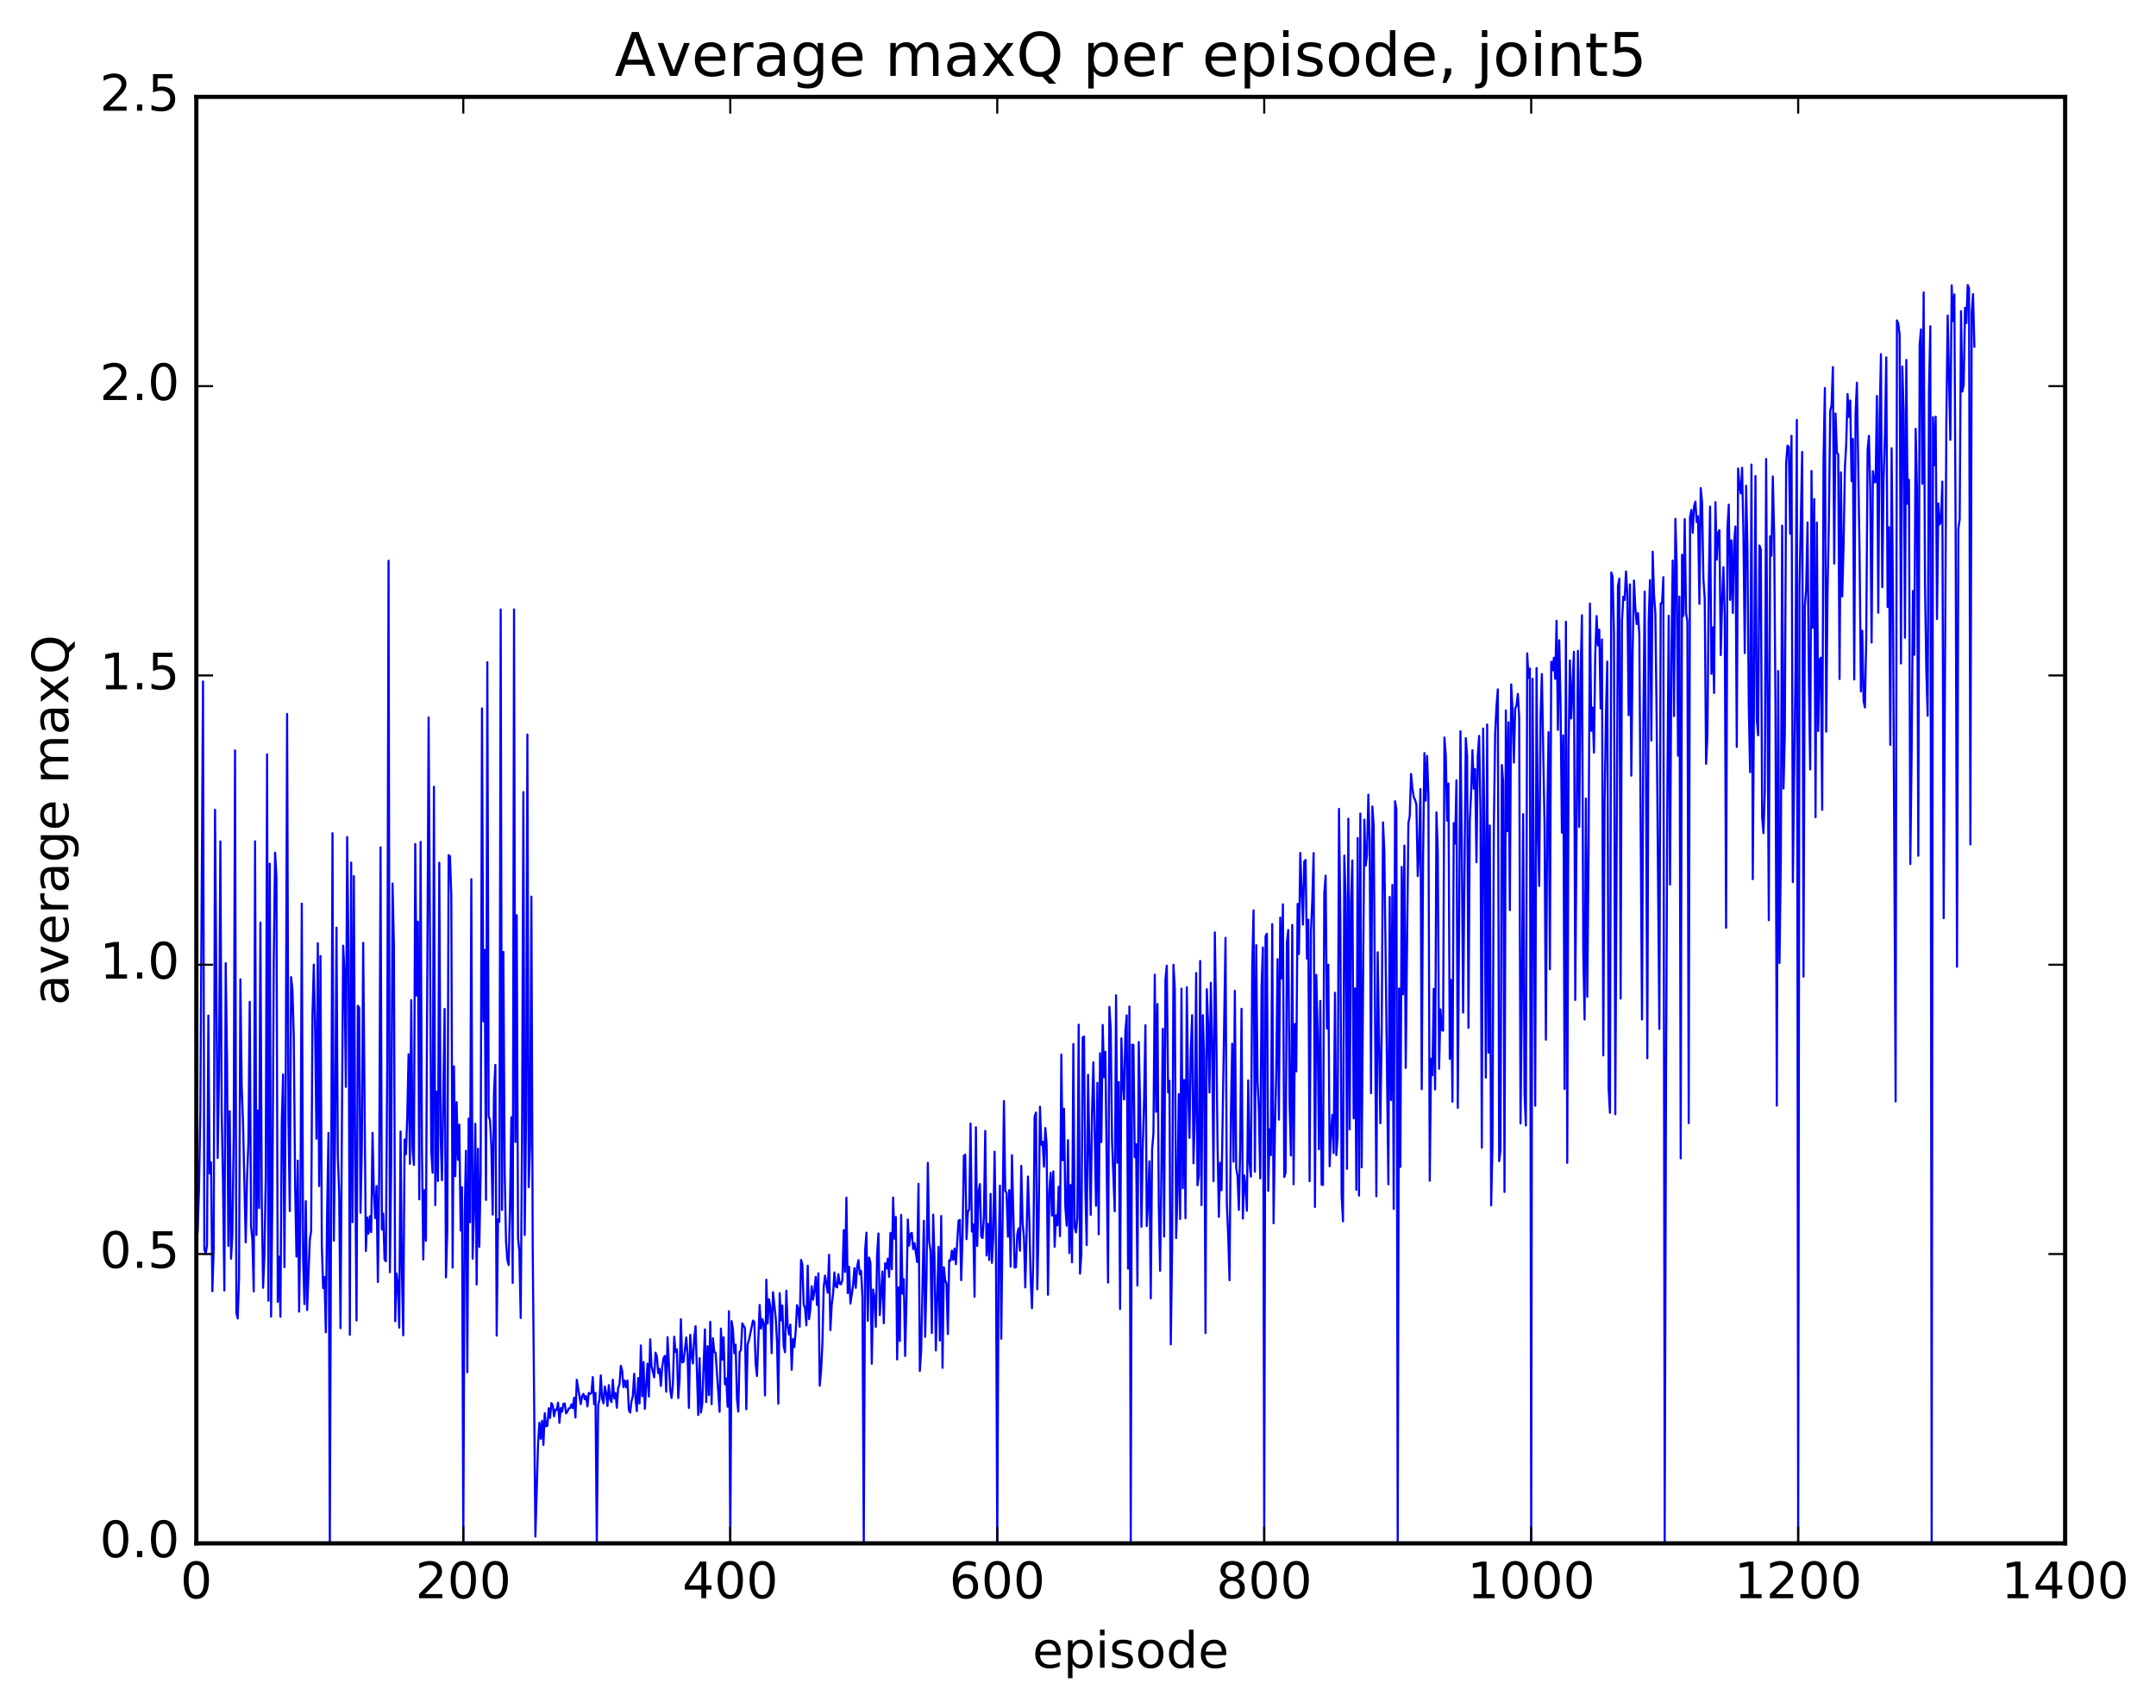 <?xml version="1.0" encoding="utf-8" standalone="no"?>
<!DOCTYPE svg PUBLIC "-//W3C//DTD SVG 1.1//EN"
  "http://www.w3.org/Graphics/SVG/1.1/DTD/svg11.dtd">
<!-- Created with matplotlib (http://matplotlib.org/) -->
<svg height="408pt" version="1.1" viewBox="0 0 515 408" width="515pt" xmlns="http://www.w3.org/2000/svg" xmlns:xlink="http://www.w3.org/1999/xlink">
 <defs>
  <style type="text/css">
*{stroke-linecap:butt;stroke-linejoin:round;stroke-miterlimit:100000;}
  </style>
 </defs>
 <g id="figure_1">
  <g id="patch_1">
   <path d="M 0 408.169 
L 515.768 408.169 
L 515.768 0 
L 0 0 
z
" style="fill:#ffffff;"/>
  </g>
  <g id="axes_1">
   <g id="patch_2">
    <path d="M 46.898 368.742 
L 493.298 368.742 
L 493.298 23.142 
L 46.898 23.142 
z
" style="fill:#ffffff;"/>
   </g>
   <g id="line2d_1">
    <path clip-path="url(#p5ac5f9140f)" d="M 47.216 294.267 
L 47.535 284.224 
L 47.854 265.619 
L 48.492 162.809 
L 48.811 298.453 
L 49.13 299.569 
L 49.448 297.585 
L 49.767 242.653 
L 50.086 280.363 
L 50.405 277.704 
L 50.724 308.51 
L 51.043 298.491 
L 51.361 193.464 
L 51.999 276.664 
L 52.318 256.058 
L 52.637 201.022 
L 52.956 265.565 
L 53.275 283.027 
L 53.593 308.347 
L 53.912 230.118 
L 54.231 253.3 
L 54.55 297.668 
L 54.869 265.495 
L 55.188 300.725 
L 55.507 294.977 
L 55.825 271.402 
L 56.144 179.29 
L 56.463 313.665 
L 56.782 315.021 
L 57.101 305.359 
L 57.42 233.989 
L 57.739 259.749 
L 58.057 268.367 
L 58.695 296.855 
L 59.014 281.458 
L 59.333 273.038 
L 59.652 239.355 
L 59.971 292.867 
L 60.289 296.347 
L 60.608 308.565 
L 60.927 201.018 
L 61.246 295.064 
L 61.565 265.313 
L 61.884 288.639 
L 62.203 220.418 
L 62.522 286.131 
L 62.84 307.677 
L 63.159 300.041 
L 63.478 281.454 
L 63.797 180.221 
L 64.116 310.776 
L 64.435 206.348 
L 64.754 314.581 
L 65.072 285.077 
L 65.391 229.867 
L 65.71 203.726 
L 66.029 209.486 
L 66.348 311.042 
L 66.667 300.261 
L 66.986 314.613 
L 67.304 268.127 
L 67.623 256.705 
L 67.942 302.744 
L 68.261 256.569 
L 68.58 170.583 
L 68.899 267.224 
L 69.218 289.358 
L 69.536 233.45 
L 69.855 236.571 
L 70.174 247.673 
L 70.493 282.861 
L 70.812 300.234 
L 71.131 277.283 
L 71.45 313.381 
L 71.768 289.154 
L 72.087 215.901 
L 72.406 300.717 
L 72.725 311.578 
L 73.044 287.002 
L 73.363 313.005 
L 74 296.238 
L 74.319 294.117 
L 74.638 242.582 
L 74.957 230.47 
L 75.276 246.194 
L 75.595 272.065 
L 75.913 225.363 
L 76.232 283.373 
L 76.551 228.433 
L 76.87 297.329 
L 77.189 307.777 
L 77.508 305.109 
L 77.827 318.328 
L 78.145 289.139 
L 78.464 270.677 
L 78.783 368.742 
L 79.421 199.065 
L 79.74 296.431 
L 80.059 270.026 
L 80.377 221.625 
L 80.696 276.185 
L 81.015 285.185 
L 81.334 317.33 
L 81.972 225.936 
L 82.291 232.36 
L 82.609 259.691 
L 82.928 199.988 
L 83.247 228.19 
L 83.566 318.919 
L 83.885 206.09 
L 84.204 292.005 
L 84.523 209.336 
L 84.841 276.392 
L 85.16 315.497 
L 85.479 240.3 
L 85.798 240.767 
L 86.117 289.768 
L 86.436 274.095 
L 86.755 225.264 
L 87.392 298.89 
L 87.711 290.889 
L 88.03 294.751 
L 88.349 290.587 
L 88.668 294.376 
L 88.987 270.636 
L 89.305 284.934 
L 89.624 291.026 
L 89.943 283.369 
L 90.262 306.297 
L 90.581 280.15 
L 90.9 202.462 
L 91.219 293.75 
L 91.537 289.931 
L 91.856 300.928 
L 92.175 301.35 
L 92.494 254.715 
L 92.813 133.962 
L 93.132 303.971 
L 93.451 278.234 
L 93.769 211.101 
L 94.088 225.639 
L 94.407 315.69 
L 94.726 304.27 
L 95.045 306.889 
L 95.364 317.215 
L 95.683 270.335 
L 96.001 303.422 
L 96.32 319.055 
L 96.639 272.252 
L 96.958 275.79 
L 97.277 266.89 
L 97.596 251.884 
L 97.915 278.063 
L 98.234 238.947 
L 98.552 274.706 
L 98.871 278.335 
L 99.19 201.649 
L 99.509 237.857 
L 99.828 220.197 
L 100.147 286.559 
L 100.466 201.137 
L 100.784 273.854 
L 101.103 300.93 
L 101.422 284.325 
L 101.741 296.45 
L 102.379 171.405 
L 103.016 275.072 
L 103.335 280.196 
L 103.654 187.973 
L 103.973 287.938 
L 104.292 260.823 
L 104.611 282.162 
L 104.93 206.125 
L 105.248 271.103 
L 105.567 281.988 
L 106.205 241.049 
L 106.524 305.194 
L 106.843 293.975 
L 107.162 204.319 
L 107.48 204.594 
L 107.799 213.98 
L 108.118 302.859 
L 108.437 254.781 
L 108.756 281.02 
L 109.075 263.343 
L 109.394 277.097 
L 109.712 268.703 
L 110.031 294.014 
L 110.35 283.675 
L 110.669 368.742 
L 110.988 290.685 
L 111.307 274.944 
L 111.626 327.861 
L 111.944 267.261 
L 112.263 292.028 
L 112.582 210.048 
L 112.901 300.722 
L 113.22 288.913 
L 113.539 268.487 
L 113.858 306.883 
L 114.176 274.454 
L 114.495 297.918 
L 114.814 280.36 
L 115.133 169.243 
L 115.452 244.035 
L 115.771 226.945 
L 116.09 286.699 
L 116.408 158.211 
L 116.727 266.704 
L 117.046 267.644 
L 117.365 273.716 
L 117.684 290.19 
L 118.003 260.906 
L 118.322 254.421 
L 118.64 319.11 
L 118.959 291.31 
L 119.278 291.911 
L 119.597 145.614 
L 119.916 289.106 
L 120.235 227.441 
L 120.553 279.971 
L 120.872 296.657 
L 121.191 301.028 
L 121.51 302.258 
L 121.829 287.742 
L 122.148 266.925 
L 122.467 306.524 
L 122.785 145.586 
L 123.104 272.833 
L 123.423 218.664 
L 123.742 295.832 
L 124.061 298.962 
L 124.38 314.9 
L 124.699 271.758 
L 125.017 189.255 
L 125.336 295.076 
L 125.655 267.167 
L 125.974 175.497 
L 126.293 283.622 
L 126.612 273.807 
L 126.931 214.218 
L 127.249 298.318 
L 127.887 367.134 
L 128.525 344.94 
L 128.844 339.92 
L 129.163 343.758 
L 129.482 339.444 
L 129.8 345.236 
L 130.119 337.643 
L 130.438 340.794 
L 130.757 340.644 
L 131.076 336.462 
L 131.395 338.789 
L 131.714 335.223 
L 132.032 335.787 
L 132.351 338.402 
L 132.67 336.776 
L 132.989 336.871 
L 133.308 335.135 
L 133.627 339.966 
L 133.946 336.434 
L 134.264 337.309 
L 134.583 335.399 
L 134.902 335.323 
L 135.221 337.705 
L 135.54 337.247 
L 135.859 336.506 
L 136.178 336.439 
L 136.496 335.538 
L 136.815 336.451 
L 137.134 333.94 
L 137.453 338.695 
L 137.772 329.657 
L 138.728 335.479 
L 139.047 333.549 
L 139.366 333.017 
L 139.685 334.331 
L 140.004 333.535 
L 140.323 336.045 
L 140.642 332.8 
L 140.96 333.062 
L 141.279 332.805 
L 141.598 329.025 
L 141.917 335.491 
L 142.236 332.795 
L 142.555 368.742 
L 142.874 335.799 
L 143.192 334.418 
L 143.511 328.612 
L 143.83 334.119 
L 144.149 335.292 
L 144.468 331.272 
L 144.787 332.814 
L 145.106 335.936 
L 145.424 330.952 
L 145.743 334.283 
L 146.062 335.003 
L 146.381 329.65 
L 146.7 334.105 
L 147.019 332.831 
L 147.338 336.34 
L 147.656 331.657 
L 147.975 330.764 
L 148.294 326.312 
L 148.613 327.469 
L 148.932 331.443 
L 149.251 329.86 
L 149.57 331.479 
L 149.888 329.822 
L 150.207 336.897 
L 150.526 337.5 
L 150.845 334.76 
L 151.164 333.54 
L 151.483 328.228 
L 151.802 334.207 
L 152.12 337.164 
L 152.439 329.244 
L 152.758 335.338 
L 153.077 321.462 
L 153.396 333.626 
L 153.715 325.43 
L 154.034 336.598 
L 154.671 325.805 
L 154.99 333.663 
L 155.309 319.996 
L 155.628 326.374 
L 156.266 329.097 
L 156.584 323.167 
L 156.903 324.06 
L 157.222 328.061 
L 157.541 327.03 
L 157.86 331.135 
L 158.179 326.603 
L 158.498 324.475 
L 158.816 323.953 
L 159.135 332.528 
L 159.454 319.478 
L 160.092 332.007 
L 160.411 334.029 
L 160.73 330.885 
L 161.048 319.37 
L 161.367 323.048 
L 161.686 322.406 
L 162.005 334.042 
L 162.324 329.726 
L 162.643 315.189 
L 162.962 325.512 
L 163.28 325.384 
L 163.918 319.567 
L 164.237 323.663 
L 164.556 336.386 
L 164.875 318.927 
L 165.194 323.723 
L 165.512 325.775 
L 165.831 319.594 
L 166.15 316.874 
L 166.788 338.088 
L 167.107 324.509 
L 167.425 337.491 
L 167.744 335.387 
L 168.382 317.616 
L 168.701 334.979 
L 169.02 321.637 
L 169.339 333.303 
L 169.657 315.813 
L 169.976 335.484 
L 170.295 319.742 
L 170.614 322.944 
L 170.933 323.232 
L 171.889 337.321 
L 172.208 317.425 
L 172.527 324.861 
L 172.846 319.502 
L 173.165 330.732 
L 173.484 329.36 
L 173.803 336.092 
L 174.121 313.298 
L 174.44 368.742 
L 174.759 315.644 
L 175.078 317.611 
L 175.397 323.326 
L 175.716 321.274 
L 176.035 334.22 
L 176.353 337.281 
L 176.672 323.042 
L 176.991 322.543 
L 177.31 316.192 
L 177.948 317.328 
L 178.267 336.709 
L 178.585 321.225 
L 178.904 320.156 
L 179.861 315.507 
L 180.18 315.841 
L 180.499 325.93 
L 180.817 328.763 
L 181.455 311.784 
L 181.774 317.468 
L 182.093 315.17 
L 182.412 316.182 
L 182.731 333.408 
L 183.049 305.747 
L 183.368 316.209 
L 183.687 310.426 
L 184.006 312.203 
L 184.325 323.295 
L 184.644 308.75 
L 185.281 314.711 
L 185.6 320.448 
L 185.919 335.384 
L 186.238 308.97 
L 186.557 315.47 
L 186.876 311.911 
L 187.195 321.56 
L 187.513 323.077 
L 187.832 308.376 
L 188.151 316.831 
L 188.47 318.832 
L 188.789 316.475 
L 189.108 327.282 
L 189.427 319.905 
L 189.745 321.849 
L 190.064 318.109 
L 190.383 311.835 
L 190.702 312.912 
L 191.021 316.996 
L 191.34 301.023 
L 191.659 302.122 
L 191.977 311.705 
L 192.296 312.509 
L 192.615 316.666 
L 192.934 302.391 
L 193.253 315.188 
L 193.572 312.728 
L 193.891 307.313 
L 194.209 310.513 
L 194.528 308.418 
L 194.847 305.072 
L 195.166 311.822 
L 195.485 304.216 
L 195.804 331.082 
L 196.123 327.555 
L 196.441 321.1 
L 196.76 307.502 
L 197.079 304.776 
L 197.717 308.86 
L 198.036 299.807 
L 198.355 317.802 
L 198.673 311.743 
L 198.992 309.216 
L 199.311 304.027 
L 199.63 307.357 
L 199.949 307.611 
L 200.268 304.434 
L 200.587 306.756 
L 200.905 306.839 
L 201.224 305.828 
L 201.543 293.919 
L 201.862 303.895 
L 202.181 286.137 
L 202.5 308.957 
L 202.819 302.666 
L 203.137 311.479 
L 203.775 307.108 
L 204.094 302.988 
L 204.413 307.702 
L 204.732 302.727 
L 205.051 301.081 
L 205.369 304.472 
L 205.688 303.627 
L 206.007 309.844 
L 206.326 368.742 
L 206.645 298.862 
L 206.964 294.527 
L 207.283 315.599 
L 207.601 300.459 
L 207.92 301.712 
L 208.239 325.83 
L 208.558 308.092 
L 208.877 309.954 
L 209.196 317.037 
L 209.515 299.821 
L 209.833 294.706 
L 210.152 314.228 
L 210.79 303.791 
L 211.109 316.145 
L 211.428 301.831 
L 211.747 303.096 
L 212.065 300.722 
L 212.384 305.082 
L 212.703 294.562 
L 213.022 303.239 
L 213.341 286.115 
L 213.66 295.966 
L 213.979 290.759 
L 214.298 324.811 
L 214.616 307.575 
L 214.935 320.415 
L 215.254 290.275 
L 215.573 309.121 
L 215.892 305.61 
L 216.211 323.97 
L 216.53 310.27 
L 216.848 291.357 
L 217.167 297.63 
L 217.486 294.82 
L 217.805 294.551 
L 218.124 298.433 
L 218.443 297.028 
L 219.08 301.535 
L 219.399 282.851 
L 219.718 327.558 
L 220.037 322.712 
L 220.675 291.663 
L 220.994 319.403 
L 221.312 305.222 
L 221.631 277.845 
L 221.95 296.609 
L 222.269 298.85 
L 222.588 318.491 
L 222.907 290.202 
L 223.226 300.989 
L 223.544 322.661 
L 224.182 297.912 
L 224.501 320.311 
L 224.82 290.53 
L 225.139 326.807 
L 225.458 302.767 
L 225.776 305.906 
L 226.095 306.72 
L 226.414 318.745 
L 226.733 301.109 
L 227.052 301.221 
L 227.371 298.803 
L 227.69 301.01 
L 228.008 298.326 
L 228.327 302.051 
L 228.965 291.683 
L 229.284 291.46 
L 229.603 305.865 
L 229.922 295.354 
L 230.24 276.126 
L 230.559 275.882 
L 230.878 296.072 
L 231.197 289.538 
L 231.516 288.929 
L 231.835 268.45 
L 232.154 294.241 
L 232.472 292.527 
L 232.791 309.825 
L 233.11 269.326 
L 233.429 297.682 
L 233.748 284.781 
L 234.067 282.904 
L 234.386 295.445 
L 234.704 295.802 
L 235.023 290.637 
L 235.342 270.206 
L 235.661 299.965 
L 235.98 292.411 
L 236.299 301.062 
L 236.618 285.25 
L 236.936 301.73 
L 237.255 295.696 
L 237.574 275.168 
L 237.893 296.885 
L 238.212 368.742 
L 238.531 301.144 
L 238.85 283.27 
L 239.168 319.867 
L 239.806 263.06 
L 240.125 284.526 
L 240.444 284.986 
L 240.763 295.496 
L 241.082 284.341 
L 241.4 302.637 
L 241.719 275.999 
L 242.357 302.863 
L 242.676 302.775 
L 242.995 294.893 
L 243.314 293.49 
L 243.632 298.835 
L 243.951 278.556 
L 244.27 292.205 
L 244.589 295.511 
L 244.908 307.597 
L 245.546 281.102 
L 245.864 291.106 
L 246.183 305.283 
L 246.502 312.57 
L 246.821 300.659 
L 247.14 266.793 
L 247.459 265.813 
L 247.778 308.034 
L 248.096 292.242 
L 248.415 264.437 
L 248.734 273.499 
L 249.053 272.783 
L 249.372 278.759 
L 249.691 269.507 
L 250.01 273.456 
L 250.328 309.354 
L 250.647 285.1 
L 250.966 280.221 
L 251.285 290.432 
L 251.604 279.851 
L 251.923 297.906 
L 252.242 290.391 
L 252.56 292.777 
L 252.879 283.549 
L 253.198 295.354 
L 253.517 251.955 
L 253.836 277.242 
L 254.155 264.878 
L 254.474 288.257 
L 254.792 292.831 
L 255.111 272.413 
L 255.43 299.396 
L 255.749 283.109 
L 256.068 301.588 
L 256.387 249.452 
L 256.705 293.192 
L 257.024 294.464 
L 257.343 290.914 
L 257.662 244.821 
L 257.981 304.31 
L 258.3 299.683 
L 258.619 247.869 
L 258.938 247.666 
L 259.256 283.968 
L 259.575 297.492 
L 259.894 256.799 
L 260.532 290.272 
L 260.851 265.829 
L 261.17 253.824 
L 261.807 288.084 
L 262.126 258.713 
L 262.445 294.901 
L 262.764 251.644 
L 263.083 272.885 
L 263.401 244.881 
L 263.72 257.387 
L 264.039 251.299 
L 264.677 306.442 
L 264.996 240.567 
L 265.315 245.865 
L 265.634 272.722 
L 266.271 289.412 
L 266.59 237.812 
L 266.909 277.801 
L 267.228 258.543 
L 267.547 312.76 
L 267.865 248.083 
L 268.184 258.383 
L 268.503 262.683 
L 268.822 246.326 
L 269.141 242.596 
L 269.46 303.118 
L 269.779 240.478 
L 270.098 368.742 
L 270.416 249.59 
L 270.735 249.664 
L 271.054 276.484 
L 271.373 273.387 
L 271.692 307.152 
L 272.011 248.983 
L 272.329 263.793 
L 272.648 293.102 
L 272.967 274.09 
L 273.286 262.871 
L 273.605 244.959 
L 273.924 292.946 
L 274.243 286.848 
L 274.562 277.48 
L 274.88 310.212 
L 275.199 274.632 
L 275.518 270.746 
L 275.837 232.879 
L 276.156 265.632 
L 276.475 239.884 
L 276.793 287.766 
L 277.112 303.63 
L 277.431 279.122 
L 277.75 245.815 
L 278.069 295.453 
L 278.388 234.031 
L 278.707 230.721 
L 279.026 261.033 
L 279.344 258.233 
L 279.663 321.202 
L 279.982 298.062 
L 280.301 230.49 
L 280.62 236.162 
L 280.939 295.808 
L 281.257 285.641 
L 281.576 261.425 
L 281.895 291.235 
L 282.214 236.205 
L 282.533 283.904 
L 282.852 258.022 
L 283.171 291.069 
L 283.49 235.887 
L 283.808 260.461 
L 284.127 271.859 
L 284.446 250.795 
L 284.765 242.549 
L 285.084 277.95 
L 285.403 266.997 
L 285.721 232.478 
L 286.04 283.191 
L 286.359 280.874 
L 286.678 229.599 
L 286.997 287.935 
L 287.316 242.541 
L 287.635 252.278 
L 287.954 318.497 
L 288.272 236.348 
L 288.591 245.138 
L 288.91 261.025 
L 289.229 234.806 
L 289.548 249.654 
L 289.867 282.224 
L 290.185 222.772 
L 290.504 243.859 
L 290.823 273.021 
L 291.142 290.727 
L 291.461 277.811 
L 291.78 284.385 
L 292.736 224.066 
L 293.055 287.701 
L 293.374 295.106 
L 293.693 305.866 
L 294.012 267.091 
L 294.331 249.378 
L 294.649 277.566 
L 294.968 236.711 
L 295.287 279.07 
L 295.606 280.951 
L 295.925 289.065 
L 296.244 274.096 
L 296.563 241.018 
L 296.882 291.147 
L 297.2 280.842 
L 297.519 283.558 
L 297.838 289.284 
L 298.157 258.128 
L 298.476 277.965 
L 298.795 281.126 
L 299.113 231.199 
L 299.432 217.512 
L 299.751 279.954 
L 300.07 225.814 
L 300.389 258.184 
L 300.708 265.215 
L 301.027 281.56 
L 301.346 235.711 
L 301.664 226.381 
L 301.983 368.742 
L 302.302 223.676 
L 302.621 223.086 
L 302.94 284.532 
L 303.259 269.81 
L 303.577 275.97 
L 303.896 220.786 
L 304.215 292.279 
L 304.534 270.431 
L 304.853 256.461 
L 305.172 229.157 
L 305.491 267.515 
L 305.81 219.235 
L 306.128 233.791 
L 306.447 216.063 
L 306.766 281.22 
L 307.085 280.113 
L 307.404 225.2 
L 307.723 222.198 
L 308.041 263.333 
L 308.36 276.082 
L 308.679 220.991 
L 308.998 282.948 
L 309.317 244.652 
L 309.636 255.98 
L 309.955 215.951 
L 310.274 227.931 
L 310.592 203.787 
L 311.23 220.918 
L 311.549 205.82 
L 311.868 205.455 
L 312.187 229.071 
L 312.505 219.727 
L 312.824 282.208 
L 313.143 222.487 
L 313.462 215.217 
L 313.781 203.811 
L 314.1 288.372 
L 314.419 232.903 
L 314.738 246.542 
L 315.056 274.595 
L 315.375 239.141 
L 315.694 283.048 
L 316.013 283.117 
L 316.332 213.36 
L 316.651 209.205 
L 316.969 245.745 
L 317.288 230.485 
L 317.607 278.665 
L 317.926 270.554 
L 318.245 266.381 
L 318.564 275.483 
L 318.883 237.193 
L 319.202 275.999 
L 319.52 271.65 
L 319.839 193.251 
L 320.158 218.737 
L 320.477 285.721 
L 320.796 291.806 
L 321.115 204.425 
L 321.433 214.737 
L 321.752 279.258 
L 322.071 195.605 
L 322.39 269.845 
L 322.709 215.525 
L 323.028 205.594 
L 323.347 267.205 
L 323.666 236.14 
L 323.984 284.281 
L 324.303 200.216 
L 324.622 285.673 
L 324.941 194.382 
L 325.26 278.908 
L 325.897 195.846 
L 326.216 206.83 
L 326.535 204.231 
L 326.854 189.877 
L 327.173 200.729 
L 327.492 261.183 
L 327.811 192.683 
L 328.13 197.31 
L 328.767 285.813 
L 329.086 227.519 
L 329.724 268.387 
L 330.043 246.708 
L 330.361 196.493 
L 330.68 203.659 
L 331.637 282.959 
L 331.956 214.285 
L 332.275 262.842 
L 332.594 211.44 
L 332.912 288.853 
L 333.231 191.42 
L 333.55 193.353 
L 333.869 368.742 
L 334.188 236.174 
L 334.507 278.8 
L 334.825 207.118 
L 335.144 237.575 
L 335.463 202.026 
L 335.782 255.142 
L 336.42 196.688 
L 336.739 194.988 
L 337.058 184.922 
L 337.376 188.314 
L 337.695 190.452 
L 338.014 191.095 
L 338.333 192.257 
L 338.652 209.334 
L 338.971 203.216 
L 339.289 188.528 
L 339.608 260.235 
L 339.927 204.736 
L 340.246 179.939 
L 340.565 191.303 
L 340.884 180.603 
L 341.203 189.986 
L 341.522 282.101 
L 341.84 252.95 
L 342.159 256.921 
L 342.478 236.247 
L 342.797 260.295 
L 343.116 194.117 
L 343.435 203.273 
L 343.753 255.349 
L 344.072 241.169 
L 344.391 246.074 
L 344.71 246.263 
L 345.029 176.2 
L 345.348 180.473 
L 345.667 196.089 
L 345.986 187.196 
L 346.304 252.999 
L 346.623 234.14 
L 346.942 263.216 
L 347.261 196.649 
L 347.58 201.543 
L 347.899 186.425 
L 348.217 264.684 
L 348.855 174.728 
L 349.174 202.218 
L 349.493 241.934 
L 350.131 176.355 
L 350.45 180.597 
L 350.768 245.562 
L 351.087 196.096 
L 351.406 189.348 
L 351.725 179.231 
L 352.044 188.453 
L 352.363 183.712 
L 352.682 206.023 
L 353 180.429 
L 353.319 175.826 
L 353.638 193.885 
L 353.957 274.224 
L 354.276 174.065 
L 354.595 199.252 
L 354.913 257.478 
L 355.232 173.108 
L 355.551 251.506 
L 355.87 197.217 
L 356.189 288.007 
L 356.508 273.561 
L 356.827 197.963 
L 357.146 175.119 
L 357.464 168.693 
L 357.783 164.698 
L 358.102 277.425 
L 358.421 274.739 
L 358.74 182.783 
L 359.059 186.824 
L 359.377 284.791 
L 359.696 169.735 
L 360.015 198.598 
L 360.334 172.571 
L 360.653 217.449 
L 360.972 163.517 
L 361.291 169.601 
L 361.61 182.202 
L 361.928 169.24 
L 362.247 168.553 
L 362.566 165.79 
L 362.885 171.405 
L 363.204 268.414 
L 363.523 238.259 
L 363.841 194.498 
L 364.16 261.268 
L 364.479 268.894 
L 364.798 156.111 
L 365.117 161.961 
L 365.436 159.727 
L 365.755 368.742 
L 366.074 162.187 
L 366.711 264.185 
L 367.03 159.601 
L 367.349 197.399 
L 367.668 211.669 
L 367.987 171.169 
L 368.305 161.04 
L 368.943 197.134 
L 369.262 248.407 
L 369.581 195.854 
L 369.9 174.919 
L 370.219 231.58 
L 370.538 158.11 
L 370.856 160.157 
L 371.175 157.144 
L 371.494 162.205 
L 371.813 148.328 
L 372.132 174.395 
L 372.451 152.972 
L 372.769 168.311 
L 373.088 198.939 
L 373.407 175.699 
L 373.726 260.169 
L 374.045 148.549 
L 374.364 277.83 
L 374.683 178.67 
L 375.002 157.796 
L 375.32 171.673 
L 375.958 155.728 
L 376.277 238.916 
L 376.915 155.489 
L 377.233 197.567 
L 377.552 161.285 
L 377.871 147.005 
L 378.19 227.184 
L 378.509 243.59 
L 378.828 190.8 
L 379.147 238.153 
L 379.466 202.741 
L 379.784 144.207 
L 380.103 174.602 
L 380.422 169.054 
L 380.741 179.805 
L 381.06 156.138 
L 381.379 147.182 
L 381.697 154.21 
L 382.016 150.445 
L 382.335 169.265 
L 382.654 152.783 
L 382.973 252.168 
L 383.292 191.678 
L 383.611 170.729 
L 383.93 158.055 
L 384.248 260.026 
L 384.567 265.871 
L 384.886 136.776 
L 385.205 137.776 
L 385.524 151.412 
L 385.843 266.215 
L 386.48 140.006 
L 386.799 138.24 
L 387.118 238.591 
L 387.437 148.339 
L 387.756 142.554 
L 388.075 143.336 
L 388.394 136.53 
L 388.712 141.767 
L 389.031 170.867 
L 389.35 139.644 
L 389.669 185.326 
L 389.988 155.337 
L 390.307 138.712 
L 390.625 145.114 
L 390.944 149.109 
L 391.263 146.494 
L 391.582 151.561 
L 392.22 243.578 
L 392.539 173.872 
L 392.858 141.341 
L 393.176 184.802 
L 393.495 252.844 
L 393.814 148.439 
L 394.133 138.599 
L 394.452 176.958 
L 394.771 131.819 
L 395.089 142.072 
L 395.408 146.489 
L 395.727 171.893 
L 396.365 245.848 
L 396.684 144.176 
L 397.003 144.094 
L 397.322 137.901 
L 397.64 368.742 
L 397.959 258.604 
L 398.278 189.37 
L 398.597 147.121 
L 398.916 211.354 
L 399.235 158.019 
L 399.553 133.921 
L 399.872 171.098 
L 400.191 123.961 
L 400.51 134.863 
L 400.829 180.549 
L 401.148 142.541 
L 401.467 276.764 
L 401.786 132.551 
L 402.104 147.17 
L 402.423 124.027 
L 402.742 146.471 
L 403.061 148.459 
L 403.38 268.331 
L 403.699 123.541 
L 404.017 121.829 
L 404.336 127.292 
L 404.655 121.022 
L 404.974 119.839 
L 405.293 124.721 
L 405.612 123.367 
L 405.931 144.268 
L 406.25 116.63 
L 406.568 120.038 
L 406.887 138.361 
L 407.206 143.02 
L 407.525 182.506 
L 407.844 175.931 
L 408.163 139.839 
L 408.481 121.046 
L 408.8 161.004 
L 409.119 149.894 
L 409.438 165.573 
L 409.757 119.965 
L 410.076 133.72 
L 410.395 127.319 
L 410.714 126.656 
L 411.032 156.514 
L 411.351 143.7 
L 411.67 135.513 
L 411.989 147.189 
L 412.308 221.67 
L 412.627 126.388 
L 412.945 120.58 
L 413.264 143.334 
L 413.583 129.088 
L 413.902 146.433 
L 414.221 129.873 
L 414.54 125.779 
L 414.859 178.467 
L 415.178 111.921 
L 415.496 116.086 
L 415.815 117.883 
L 416.134 111.759 
L 416.453 127.879 
L 416.772 156.039 
L 417.091 116.06 
L 417.409 130.888 
L 417.728 168.443 
L 418.047 184.498 
L 418.366 110.992 
L 418.685 210.05 
L 419.323 113.735 
L 419.642 171.901 
L 419.96 175.69 
L 420.279 130.314 
L 420.598 131.321 
L 420.917 195.209 
L 421.236 199.072 
L 421.555 189.104 
L 421.873 109.668 
L 422.511 219.856 
L 422.83 128.122 
L 423.149 132.775 
L 423.468 113.841 
L 423.787 127.686 
L 424.106 169.181 
L 424.424 264.162 
L 424.743 160.325 
L 425.062 230.066 
L 425.381 205.806 
L 425.7 125.587 
L 426.019 188.403 
L 426.337 175.534 
L 426.656 110.669 
L 426.975 106.464 
L 427.294 106.765 
L 427.613 127.538 
L 427.932 104.118 
L 428.251 210.755 
L 428.888 160.015 
L 429.207 100.33 
L 429.526 368.742 
L 429.845 140.126 
L 430.483 107.966 
L 430.801 233.336 
L 431.12 144.781 
L 431.439 140.687 
L 431.758 124.813 
L 432.077 162.457 
L 432.396 183.835 
L 432.715 112.51 
L 433.034 150.011 
L 433.352 119.235 
L 433.671 195.265 
L 433.99 124.862 
L 434.309 174.64 
L 434.628 157.592 
L 434.947 157.144 
L 435.265 193.506 
L 435.584 109.785 
L 435.903 92.694 
L 436.222 174.816 
L 436.541 141.187 
L 436.86 124.279 
L 437.179 98.171 
L 437.498 96.926 
L 437.816 87.696 
L 438.135 134.639 
L 438.454 98.8 
L 438.773 108.101 
L 439.092 108.578 
L 439.411 162.227 
L 439.729 112.847 
L 440.048 142.509 
L 440.367 130.622 
L 440.686 111.813 
L 441.005 106.014 
L 441.324 94.143 
L 441.643 99.605 
L 441.962 95.695 
L 442.28 114.967 
L 442.599 104.893 
L 442.918 162.353 
L 443.237 98.77 
L 443.556 91.435 
L 444.193 132.186 
L 444.512 165.209 
L 444.831 150.69 
L 445.15 167.508 
L 445.469 169.034 
L 445.788 152.183 
L 446.107 107.564 
L 446.425 104.129 
L 446.744 117.037 
L 447.063 153.536 
L 447.382 112.57 
L 447.701 115.238 
L 448.02 115.164 
L 448.339 94.605 
L 448.658 146.388 
L 448.976 100.351 
L 449.295 84.607 
L 449.614 140.287 
L 449.933 114.261 
L 450.252 103.891 
L 450.571 85.385 
L 450.889 145.037 
L 451.208 125.968 
L 451.527 177.976 
L 451.846 107.107 
L 452.165 142.54 
L 452.803 263.165 
L 453.122 76.558 
L 453.44 77.312 
L 453.759 80.024 
L 454.078 158.521 
L 454.397 87.578 
L 454.716 98.323 
L 455.035 152.362 
L 455.353 85.979 
L 455.672 120.39 
L 455.991 114.624 
L 456.31 206.443 
L 456.629 179.907 
L 456.948 141.186 
L 457.267 156.445 
L 457.586 102.456 
L 457.904 116.548 
L 458.223 204.458 
L 458.542 82.335 
L 458.861 78.702 
L 459.18 115.589 
L 459.499 69.87 
L 459.817 139.21 
L 460.136 160.116 
L 460.455 171.015 
L 460.774 93.319 
L 461.093 77.949 
L 461.412 368.742 
L 461.731 99.656 
L 462.05 111.162 
L 462.368 99.557 
L 462.687 147.894 
L 463.006 120.285 
L 463.325 125.294 
L 463.644 124.42 
L 463.963 115.06 
L 464.281 219.38 
L 464.919 100.836 
L 465.238 75.377 
L 465.876 105.077 
L 466.195 68.166 
L 466.514 76.733 
L 466.832 70.342 
L 467.151 129.587 
L 467.47 230.986 
L 467.789 126.339 
L 468.108 124.043 
L 468.427 74.354 
L 468.745 93.554 
L 469.064 91.919 
L 469.383 73.526 
L 469.702 77.178 
L 470.021 68.099 
L 470.34 68.932 
L 470.659 201.751 
L 470.978 74.602 
L 471.296 70.267 
L 471.615 82.811 
L 471.615 82.811 
" style="fill:none;stroke:#0000ff;stroke-linecap:square;stroke-width:0.5;"/>
   </g>
   <g id="patch_3">
    <path d="M 46.898 368.742 
L 46.898 23.142 
" style="fill:none;stroke:#000000;stroke-linecap:square;stroke-linejoin:miter;"/>
   </g>
   <g id="patch_4">
    <path d="M 493.298 368.742 
L 493.298 23.142 
" style="fill:none;stroke:#000000;stroke-linecap:square;stroke-linejoin:miter;"/>
   </g>
   <g id="patch_5">
    <path d="M 46.898 368.742 
L 493.298 368.742 
" style="fill:none;stroke:#000000;stroke-linecap:square;stroke-linejoin:miter;"/>
   </g>
   <g id="patch_6">
    <path d="M 46.898 23.142 
L 493.298 23.142 
" style="fill:none;stroke:#000000;stroke-linecap:square;stroke-linejoin:miter;"/>
   </g>
   <g id="matplotlib.axis_1">
    <g id="xtick_1">
     <g id="line2d_2">
      <defs>
       <path d="M 0 0 
L 0 -4 
" id="m01267c50a6" style="stroke:#000000;stroke-width:0.5;"/>
      </defs>
      <g>
       <use style="stroke:#000000;stroke-width:0.5;" x="46.898" xlink:href="#m01267c50a6" y="368.742"/>
      </g>
     </g>
     <g id="line2d_3">
      <defs>
       <path d="M 0 0 
L 0 4 
" id="mbf06394e35" style="stroke:#000000;stroke-width:0.5;"/>
      </defs>
      <g>
       <use style="stroke:#000000;stroke-width:0.5;" x="46.898" xlink:href="#mbf06394e35" y="23.142"/>
      </g>
     </g>
     <g id="text_1">
      <!-- 0 -->
      <defs>
       <path d="M 31.781 66.406 
Q 24.172 66.406 20.328 58.906 
Q 16.5 51.422 16.5 36.375 
Q 16.5 21.391 20.328 13.891 
Q 24.172 6.391 31.781 6.391 
Q 39.453 6.391 43.281 13.891 
Q 47.125 21.391 47.125 36.375 
Q 47.125 51.422 43.281 58.906 
Q 39.453 66.406 31.781 66.406 
M 31.781 74.219 
Q 44.047 74.219 50.516 64.516 
Q 56.984 54.828 56.984 36.375 
Q 56.984 17.969 50.516 8.266 
Q 44.047 -1.422 31.781 -1.422 
Q 19.531 -1.422 13.062 8.266 
Q 6.594 17.969 6.594 36.375 
Q 6.594 54.828 13.062 64.516 
Q 19.531 74.219 31.781 74.219 
" id="BitstreamVeraSans-Roman-30"/>
      </defs>
      <g transform="translate(43.08 381.86)scale(0.12 -0.12)">
       <use xlink:href="#BitstreamVeraSans-Roman-30"/>
      </g>
     </g>
    </g>
    <g id="xtick_2">
     <g id="line2d_4">
      <g>
       <use style="stroke:#000000;stroke-width:0.5;" x="110.669" xlink:href="#m01267c50a6" y="368.742"/>
      </g>
     </g>
     <g id="line2d_5">
      <g>
       <use style="stroke:#000000;stroke-width:0.5;" x="110.669" xlink:href="#mbf06394e35" y="23.142"/>
      </g>
     </g>
     <g id="text_2">
      <!-- 200 -->
      <defs>
       <path d="M 19.188 8.297 
L 53.609 8.297 
L 53.609 0 
L 7.328 0 
L 7.328 8.297 
Q 12.938 14.109 22.625 23.891 
Q 32.328 33.688 34.812 36.531 
Q 39.547 41.844 41.422 45.531 
Q 43.312 49.219 43.312 52.781 
Q 43.312 58.594 39.234 62.25 
Q 35.156 65.922 28.609 65.922 
Q 23.969 65.922 18.812 64.312 
Q 13.672 62.703 7.812 59.422 
L 7.812 69.391 
Q 13.766 71.781 18.938 73 
Q 24.125 74.219 28.422 74.219 
Q 39.75 74.219 46.484 68.547 
Q 53.219 62.891 53.219 53.422 
Q 53.219 48.922 51.531 44.891 
Q 49.859 40.875 45.406 35.406 
Q 44.188 33.984 37.641 27.219 
Q 31.109 20.453 19.188 8.297 
" id="BitstreamVeraSans-Roman-32"/>
      </defs>
      <g transform="translate(99.216 381.86)scale(0.12 -0.12)">
       <use xlink:href="#BitstreamVeraSans-Roman-32"/>
       <use x="63.623" xlink:href="#BitstreamVeraSans-Roman-30"/>
       <use x="127.246" xlink:href="#BitstreamVeraSans-Roman-30"/>
      </g>
     </g>
    </g>
    <g id="xtick_3">
     <g id="line2d_6">
      <g>
       <use style="stroke:#000000;stroke-width:0.5;" x="174.44" xlink:href="#m01267c50a6" y="368.742"/>
      </g>
     </g>
     <g id="line2d_7">
      <g>
       <use style="stroke:#000000;stroke-width:0.5;" x="174.44" xlink:href="#mbf06394e35" y="23.142"/>
      </g>
     </g>
     <g id="text_3">
      <!-- 400 -->
      <defs>
       <path d="M 37.797 64.312 
L 12.891 25.391 
L 37.797 25.391 
z
M 35.203 72.906 
L 47.609 72.906 
L 47.609 25.391 
L 58.016 25.391 
L 58.016 17.188 
L 47.609 17.188 
L 47.609 0 
L 37.797 0 
L 37.797 17.188 
L 4.891 17.188 
L 4.891 26.703 
z
" id="BitstreamVeraSans-Roman-34"/>
      </defs>
      <g transform="translate(162.988 381.86)scale(0.12 -0.12)">
       <use xlink:href="#BitstreamVeraSans-Roman-34"/>
       <use x="63.623" xlink:href="#BitstreamVeraSans-Roman-30"/>
       <use x="127.246" xlink:href="#BitstreamVeraSans-Roman-30"/>
      </g>
     </g>
    </g>
    <g id="xtick_4">
     <g id="line2d_8">
      <g>
       <use style="stroke:#000000;stroke-width:0.5;" x="238.212" xlink:href="#m01267c50a6" y="368.742"/>
      </g>
     </g>
     <g id="line2d_9">
      <g>
       <use style="stroke:#000000;stroke-width:0.5;" x="238.212" xlink:href="#mbf06394e35" y="23.142"/>
      </g>
     </g>
     <g id="text_4">
      <!-- 600 -->
      <defs>
       <path d="M 33.016 40.375 
Q 26.375 40.375 22.484 35.828 
Q 18.609 31.297 18.609 23.391 
Q 18.609 15.531 22.484 10.953 
Q 26.375 6.391 33.016 6.391 
Q 39.656 6.391 43.531 10.953 
Q 47.406 15.531 47.406 23.391 
Q 47.406 31.297 43.531 35.828 
Q 39.656 40.375 33.016 40.375 
M 52.594 71.297 
L 52.594 62.312 
Q 48.875 64.062 45.094 64.984 
Q 41.312 65.922 37.594 65.922 
Q 27.828 65.922 22.672 59.328 
Q 17.531 52.734 16.797 39.406 
Q 19.672 43.656 24.016 45.922 
Q 28.375 48.188 33.594 48.188 
Q 44.578 48.188 50.953 41.516 
Q 57.328 34.859 57.328 23.391 
Q 57.328 12.156 50.688 5.359 
Q 44.047 -1.422 33.016 -1.422 
Q 20.359 -1.422 13.672 8.266 
Q 6.984 17.969 6.984 36.375 
Q 6.984 53.656 15.188 63.938 
Q 23.391 74.219 37.203 74.219 
Q 40.922 74.219 44.703 73.484 
Q 48.484 72.75 52.594 71.297 
" id="BitstreamVeraSans-Roman-36"/>
      </defs>
      <g transform="translate(226.759 381.86)scale(0.12 -0.12)">
       <use xlink:href="#BitstreamVeraSans-Roman-36"/>
       <use x="63.623" xlink:href="#BitstreamVeraSans-Roman-30"/>
       <use x="127.246" xlink:href="#BitstreamVeraSans-Roman-30"/>
      </g>
     </g>
    </g>
    <g id="xtick_5">
     <g id="line2d_10">
      <g>
       <use style="stroke:#000000;stroke-width:0.5;" x="301.983" xlink:href="#m01267c50a6" y="368.742"/>
      </g>
     </g>
     <g id="line2d_11">
      <g>
       <use style="stroke:#000000;stroke-width:0.5;" x="301.983" xlink:href="#mbf06394e35" y="23.142"/>
      </g>
     </g>
     <g id="text_5">
      <!-- 800 -->
      <defs>
       <path d="M 31.781 34.625 
Q 24.75 34.625 20.719 30.859 
Q 16.703 27.094 16.703 20.516 
Q 16.703 13.922 20.719 10.156 
Q 24.75 6.391 31.781 6.391 
Q 38.812 6.391 42.859 10.172 
Q 46.922 13.969 46.922 20.516 
Q 46.922 27.094 42.891 30.859 
Q 38.875 34.625 31.781 34.625 
M 21.922 38.812 
Q 15.578 40.375 12.031 44.719 
Q 8.5 49.078 8.5 55.328 
Q 8.5 64.062 14.719 69.141 
Q 20.953 74.219 31.781 74.219 
Q 42.672 74.219 48.875 69.141 
Q 55.078 64.062 55.078 55.328 
Q 55.078 49.078 51.531 44.719 
Q 48 40.375 41.703 38.812 
Q 48.828 37.156 52.797 32.312 
Q 56.781 27.484 56.781 20.516 
Q 56.781 9.906 50.312 4.234 
Q 43.844 -1.422 31.781 -1.422 
Q 19.734 -1.422 13.25 4.234 
Q 6.781 9.906 6.781 20.516 
Q 6.781 27.484 10.781 32.312 
Q 14.797 37.156 21.922 38.812 
M 18.312 54.391 
Q 18.312 48.734 21.844 45.562 
Q 25.391 42.391 31.781 42.391 
Q 38.141 42.391 41.719 45.562 
Q 45.312 48.734 45.312 54.391 
Q 45.312 60.062 41.719 63.234 
Q 38.141 66.406 31.781 66.406 
Q 25.391 66.406 21.844 63.234 
Q 18.312 60.062 18.312 54.391 
" id="BitstreamVeraSans-Roman-38"/>
      </defs>
      <g transform="translate(290.531 381.86)scale(0.12 -0.12)">
       <use xlink:href="#BitstreamVeraSans-Roman-38"/>
       <use x="63.623" xlink:href="#BitstreamVeraSans-Roman-30"/>
       <use x="127.246" xlink:href="#BitstreamVeraSans-Roman-30"/>
      </g>
     </g>
    </g>
    <g id="xtick_6">
     <g id="line2d_12">
      <g>
       <use style="stroke:#000000;stroke-width:0.5;" x="365.755" xlink:href="#m01267c50a6" y="368.742"/>
      </g>
     </g>
     <g id="line2d_13">
      <g>
       <use style="stroke:#000000;stroke-width:0.5;" x="365.755" xlink:href="#mbf06394e35" y="23.142"/>
      </g>
     </g>
     <g id="text_6">
      <!-- 1000 -->
      <defs>
       <path d="M 12.406 8.297 
L 28.516 8.297 
L 28.516 63.922 
L 10.984 60.406 
L 10.984 69.391 
L 28.422 72.906 
L 38.281 72.906 
L 38.281 8.297 
L 54.391 8.297 
L 54.391 0 
L 12.406 0 
z
" id="BitstreamVeraSans-Roman-31"/>
      </defs>
      <g transform="translate(350.485 381.86)scale(0.12 -0.12)">
       <use xlink:href="#BitstreamVeraSans-Roman-31"/>
       <use x="63.623" xlink:href="#BitstreamVeraSans-Roman-30"/>
       <use x="127.246" xlink:href="#BitstreamVeraSans-Roman-30"/>
       <use x="190.869" xlink:href="#BitstreamVeraSans-Roman-30"/>
      </g>
     </g>
    </g>
    <g id="xtick_7">
     <g id="line2d_14">
      <g>
       <use style="stroke:#000000;stroke-width:0.5;" x="429.526" xlink:href="#m01267c50a6" y="368.742"/>
      </g>
     </g>
     <g id="line2d_15">
      <g>
       <use style="stroke:#000000;stroke-width:0.5;" x="429.526" xlink:href="#mbf06394e35" y="23.142"/>
      </g>
     </g>
     <g id="text_7">
      <!-- 1200 -->
      <g transform="translate(414.256 381.86)scale(0.12 -0.12)">
       <use xlink:href="#BitstreamVeraSans-Roman-31"/>
       <use x="63.623" xlink:href="#BitstreamVeraSans-Roman-32"/>
       <use x="127.246" xlink:href="#BitstreamVeraSans-Roman-30"/>
       <use x="190.869" xlink:href="#BitstreamVeraSans-Roman-30"/>
      </g>
     </g>
    </g>
    <g id="xtick_8">
     <g id="line2d_16">
      <g>
       <use style="stroke:#000000;stroke-width:0.5;" x="493.298" xlink:href="#m01267c50a6" y="368.742"/>
      </g>
     </g>
     <g id="line2d_17">
      <g>
       <use style="stroke:#000000;stroke-width:0.5;" x="493.298" xlink:href="#mbf06394e35" y="23.142"/>
      </g>
     </g>
     <g id="text_8">
      <!-- 1400 -->
      <g transform="translate(478.027 381.86)scale(0.12 -0.12)">
       <use xlink:href="#BitstreamVeraSans-Roman-31"/>
       <use x="63.623" xlink:href="#BitstreamVeraSans-Roman-34"/>
       <use x="127.246" xlink:href="#BitstreamVeraSans-Roman-30"/>
       <use x="190.869" xlink:href="#BitstreamVeraSans-Roman-30"/>
      </g>
     </g>
    </g>
    <g id="text_9">
     <!-- episode -->
     <defs>
      <path d="M 30.609 48.391 
Q 23.391 48.391 19.188 42.75 
Q 14.984 37.109 14.984 27.297 
Q 14.984 17.484 19.156 11.844 
Q 23.344 6.203 30.609 6.203 
Q 37.797 6.203 41.984 11.859 
Q 46.188 17.531 46.188 27.297 
Q 46.188 37.016 41.984 42.703 
Q 37.797 48.391 30.609 48.391 
M 30.609 56 
Q 42.328 56 49.016 48.375 
Q 55.719 40.766 55.719 27.297 
Q 55.719 13.875 49.016 6.219 
Q 42.328 -1.422 30.609 -1.422 
Q 18.844 -1.422 12.172 6.219 
Q 5.516 13.875 5.516 27.297 
Q 5.516 40.766 12.172 48.375 
Q 18.844 56 30.609 56 
" id="BitstreamVeraSans-Roman-6f"/>
      <path d="M 56.203 29.594 
L 56.203 25.203 
L 14.891 25.203 
Q 15.484 15.922 20.484 11.062 
Q 25.484 6.203 34.422 6.203 
Q 39.594 6.203 44.453 7.469 
Q 49.312 8.734 54.109 11.281 
L 54.109 2.781 
Q 49.266 0.734 44.188 -0.344 
Q 39.109 -1.422 33.891 -1.422 
Q 20.797 -1.422 13.156 6.188 
Q 5.516 13.812 5.516 26.812 
Q 5.516 40.234 12.766 48.109 
Q 20.016 56 32.328 56 
Q 43.359 56 49.781 48.891 
Q 56.203 41.797 56.203 29.594 
M 47.219 32.234 
Q 47.125 39.594 43.094 43.984 
Q 39.062 48.391 32.422 48.391 
Q 24.906 48.391 20.391 44.141 
Q 15.875 39.891 15.188 32.172 
z
" id="BitstreamVeraSans-Roman-65"/>
      <path d="M 44.281 53.078 
L 44.281 44.578 
Q 40.484 46.531 36.375 47.5 
Q 32.281 48.484 27.875 48.484 
Q 21.188 48.484 17.844 46.438 
Q 14.5 44.391 14.5 40.281 
Q 14.5 37.156 16.891 35.375 
Q 19.281 33.594 26.516 31.984 
L 29.594 31.297 
Q 39.156 29.25 43.188 25.516 
Q 47.219 21.781 47.219 15.094 
Q 47.219 7.469 41.188 3.016 
Q 35.156 -1.422 24.609 -1.422 
Q 20.219 -1.422 15.453 -0.562 
Q 10.688 0.297 5.422 2 
L 5.422 11.281 
Q 10.406 8.688 15.234 7.391 
Q 20.062 6.109 24.812 6.109 
Q 31.156 6.109 34.562 8.281 
Q 37.984 10.453 37.984 14.406 
Q 37.984 18.062 35.516 20.016 
Q 33.062 21.969 24.703 23.781 
L 21.578 24.516 
Q 13.234 26.266 9.516 29.906 
Q 5.812 33.547 5.812 39.891 
Q 5.812 47.609 11.281 51.797 
Q 16.75 56 26.812 56 
Q 31.781 56 36.172 55.266 
Q 40.578 54.547 44.281 53.078 
" id="BitstreamVeraSans-Roman-73"/>
      <path d="M 18.109 8.203 
L 18.109 -20.797 
L 9.078 -20.797 
L 9.078 54.688 
L 18.109 54.688 
L 18.109 46.391 
Q 20.953 51.266 25.266 53.625 
Q 29.594 56 35.594 56 
Q 45.562 56 51.781 48.094 
Q 58.016 40.188 58.016 27.297 
Q 58.016 14.406 51.781 6.484 
Q 45.562 -1.422 35.594 -1.422 
Q 29.594 -1.422 25.266 0.953 
Q 20.953 3.328 18.109 8.203 
M 48.688 27.297 
Q 48.688 37.203 44.609 42.844 
Q 40.531 48.484 33.406 48.484 
Q 26.266 48.484 22.188 42.844 
Q 18.109 37.203 18.109 27.297 
Q 18.109 17.391 22.188 11.75 
Q 26.266 6.109 33.406 6.109 
Q 40.531 6.109 44.609 11.75 
Q 48.688 17.391 48.688 27.297 
" id="BitstreamVeraSans-Roman-70"/>
      <path d="M 9.422 54.688 
L 18.406 54.688 
L 18.406 0 
L 9.422 0 
z
M 9.422 75.984 
L 18.406 75.984 
L 18.406 64.594 
L 9.422 64.594 
z
" id="BitstreamVeraSans-Roman-69"/>
      <path d="M 45.406 46.391 
L 45.406 75.984 
L 54.391 75.984 
L 54.391 0 
L 45.406 0 
L 45.406 8.203 
Q 42.578 3.328 38.25 0.953 
Q 33.938 -1.422 27.875 -1.422 
Q 17.969 -1.422 11.734 6.484 
Q 5.516 14.406 5.516 27.297 
Q 5.516 40.188 11.734 48.094 
Q 17.969 56 27.875 56 
Q 33.938 56 38.25 53.625 
Q 42.578 51.266 45.406 46.391 
M 14.797 27.297 
Q 14.797 17.391 18.875 11.75 
Q 22.953 6.109 30.078 6.109 
Q 37.203 6.109 41.297 11.75 
Q 45.406 17.391 45.406 27.297 
Q 45.406 37.203 41.297 42.844 
Q 37.203 48.484 30.078 48.484 
Q 22.953 48.484 18.875 42.844 
Q 14.797 37.203 14.797 27.297 
" id="BitstreamVeraSans-Roman-64"/>
     </defs>
     <g transform="translate(246.632 398.474)scale(0.12 -0.12)">
      <use xlink:href="#BitstreamVeraSans-Roman-65"/>
      <use x="61.523" xlink:href="#BitstreamVeraSans-Roman-70"/>
      <use x="125.0" xlink:href="#BitstreamVeraSans-Roman-69"/>
      <use x="152.783" xlink:href="#BitstreamVeraSans-Roman-73"/>
      <use x="204.883" xlink:href="#BitstreamVeraSans-Roman-6f"/>
      <use x="266.064" xlink:href="#BitstreamVeraSans-Roman-64"/>
      <use x="329.541" xlink:href="#BitstreamVeraSans-Roman-65"/>
     </g>
    </g>
   </g>
   <g id="matplotlib.axis_2">
    <g id="ytick_1">
     <g id="line2d_18">
      <defs>
       <path d="M 0 0 
L 4 0 
" id="mc0289e46e9" style="stroke:#000000;stroke-width:0.5;"/>
      </defs>
      <g>
       <use style="stroke:#000000;stroke-width:0.5;" x="46.898" xlink:href="#mc0289e46e9" y="368.742"/>
      </g>
     </g>
     <g id="line2d_19">
      <defs>
       <path d="M 0 0 
L -4 0 
" id="m7aea3177c3" style="stroke:#000000;stroke-width:0.5;"/>
      </defs>
      <g>
       <use style="stroke:#000000;stroke-width:0.5;" x="493.298" xlink:href="#m7aea3177c3" y="368.742"/>
      </g>
     </g>
     <g id="text_10">
      <!-- 0.0 -->
      <defs>
       <path d="M 10.688 12.406 
L 21 12.406 
L 21 0 
L 10.688 0 
z
" id="BitstreamVeraSans-Roman-2e"/>
      </defs>
      <g transform="translate(23.814 372.053)scale(0.12 -0.12)">
       <use xlink:href="#BitstreamVeraSans-Roman-30"/>
       <use x="63.623" xlink:href="#BitstreamVeraSans-Roman-2e"/>
       <use x="95.41" xlink:href="#BitstreamVeraSans-Roman-30"/>
      </g>
     </g>
    </g>
    <g id="ytick_2">
     <g id="line2d_20">
      <g>
       <use style="stroke:#000000;stroke-width:0.5;" x="46.898" xlink:href="#mc0289e46e9" y="299.622"/>
      </g>
     </g>
     <g id="line2d_21">
      <g>
       <use style="stroke:#000000;stroke-width:0.5;" x="493.298" xlink:href="#m7aea3177c3" y="299.622"/>
      </g>
     </g>
     <g id="text_11">
      <!-- 0.5 -->
      <defs>
       <path d="M 10.797 72.906 
L 49.516 72.906 
L 49.516 64.594 
L 19.828 64.594 
L 19.828 46.734 
Q 21.969 47.469 24.109 47.828 
Q 26.266 48.188 28.422 48.188 
Q 40.625 48.188 47.75 41.5 
Q 54.891 34.812 54.891 23.391 
Q 54.891 11.625 47.562 5.094 
Q 40.234 -1.422 26.906 -1.422 
Q 22.312 -1.422 17.547 -0.641 
Q 12.797 0.141 7.719 1.703 
L 7.719 11.625 
Q 12.109 9.234 16.797 8.062 
Q 21.484 6.891 26.703 6.891 
Q 35.156 6.891 40.078 11.328 
Q 45.016 15.766 45.016 23.391 
Q 45.016 31 40.078 35.438 
Q 35.156 39.891 26.703 39.891 
Q 22.75 39.891 18.812 39.016 
Q 14.891 38.141 10.797 36.281 
z
" id="BitstreamVeraSans-Roman-35"/>
      </defs>
      <g transform="translate(23.814 302.933)scale(0.12 -0.12)">
       <use xlink:href="#BitstreamVeraSans-Roman-30"/>
       <use x="63.623" xlink:href="#BitstreamVeraSans-Roman-2e"/>
       <use x="95.41" xlink:href="#BitstreamVeraSans-Roman-35"/>
      </g>
     </g>
    </g>
    <g id="ytick_3">
     <g id="line2d_22">
      <g>
       <use style="stroke:#000000;stroke-width:0.5;" x="46.898" xlink:href="#mc0289e46e9" y="230.502"/>
      </g>
     </g>
     <g id="line2d_23">
      <g>
       <use style="stroke:#000000;stroke-width:0.5;" x="493.298" xlink:href="#m7aea3177c3" y="230.502"/>
      </g>
     </g>
     <g id="text_12">
      <!-- 1.0 -->
      <g transform="translate(23.814 233.813)scale(0.12 -0.12)">
       <use xlink:href="#BitstreamVeraSans-Roman-31"/>
       <use x="63.623" xlink:href="#BitstreamVeraSans-Roman-2e"/>
       <use x="95.41" xlink:href="#BitstreamVeraSans-Roman-30"/>
      </g>
     </g>
    </g>
    <g id="ytick_4">
     <g id="line2d_24">
      <g>
       <use style="stroke:#000000;stroke-width:0.5;" x="46.898" xlink:href="#mc0289e46e9" y="161.382"/>
      </g>
     </g>
     <g id="line2d_25">
      <g>
       <use style="stroke:#000000;stroke-width:0.5;" x="493.298" xlink:href="#m7aea3177c3" y="161.382"/>
      </g>
     </g>
     <g id="text_13">
      <!-- 1.5 -->
      <g transform="translate(23.814 164.693)scale(0.12 -0.12)">
       <use xlink:href="#BitstreamVeraSans-Roman-31"/>
       <use x="63.623" xlink:href="#BitstreamVeraSans-Roman-2e"/>
       <use x="95.41" xlink:href="#BitstreamVeraSans-Roman-35"/>
      </g>
     </g>
    </g>
    <g id="ytick_5">
     <g id="line2d_26">
      <g>
       <use style="stroke:#000000;stroke-width:0.5;" x="46.898" xlink:href="#mc0289e46e9" y="92.262"/>
      </g>
     </g>
     <g id="line2d_27">
      <g>
       <use style="stroke:#000000;stroke-width:0.5;" x="493.298" xlink:href="#m7aea3177c3" y="92.262"/>
      </g>
     </g>
     <g id="text_14">
      <!-- 2.0 -->
      <g transform="translate(23.814 95.573)scale(0.12 -0.12)">
       <use xlink:href="#BitstreamVeraSans-Roman-32"/>
       <use x="63.623" xlink:href="#BitstreamVeraSans-Roman-2e"/>
       <use x="95.41" xlink:href="#BitstreamVeraSans-Roman-30"/>
      </g>
     </g>
    </g>
    <g id="ytick_6">
     <g id="line2d_28">
      <g>
       <use style="stroke:#000000;stroke-width:0.5;" x="46.898" xlink:href="#mc0289e46e9" y="23.142"/>
      </g>
     </g>
     <g id="line2d_29">
      <g>
       <use style="stroke:#000000;stroke-width:0.5;" x="493.298" xlink:href="#m7aea3177c3" y="23.142"/>
      </g>
     </g>
     <g id="text_15">
      <!-- 2.5 -->
      <g transform="translate(23.814 26.453)scale(0.12 -0.12)">
       <use xlink:href="#BitstreamVeraSans-Roman-32"/>
       <use x="63.623" xlink:href="#BitstreamVeraSans-Roman-2e"/>
       <use x="95.41" xlink:href="#BitstreamVeraSans-Roman-35"/>
      </g>
     </g>
    </g>
    <g id="text_16">
     <!-- average maxQ -->
     <defs>
      <path d="M 2.984 54.688 
L 12.5 54.688 
L 29.594 8.797 
L 46.688 54.688 
L 56.203 54.688 
L 35.688 0 
L 23.484 0 
z
" id="BitstreamVeraSans-Roman-76"/>
      <path d="M 41.109 46.297 
Q 39.594 47.172 37.812 47.578 
Q 36.031 48 33.891 48 
Q 26.266 48 22.188 43.047 
Q 18.109 38.094 18.109 28.812 
L 18.109 0 
L 9.078 0 
L 9.078 54.688 
L 18.109 54.688 
L 18.109 46.188 
Q 20.953 51.172 25.484 53.578 
Q 30.031 56 36.531 56 
Q 37.453 56 38.578 55.875 
Q 39.703 55.766 41.062 55.516 
z
" id="BitstreamVeraSans-Roman-72"/>
      <path d="M 45.406 27.984 
Q 45.406 37.75 41.375 43.109 
Q 37.359 48.484 30.078 48.484 
Q 22.859 48.484 18.828 43.109 
Q 14.797 37.75 14.797 27.984 
Q 14.797 18.266 18.828 12.891 
Q 22.859 7.516 30.078 7.516 
Q 37.359 7.516 41.375 12.891 
Q 45.406 18.266 45.406 27.984 
M 54.391 6.781 
Q 54.391 -7.172 48.188 -13.984 
Q 42 -20.797 29.203 -20.797 
Q 24.469 -20.797 20.266 -20.094 
Q 16.062 -19.391 12.109 -17.922 
L 12.109 -9.188 
Q 16.062 -11.328 19.922 -12.344 
Q 23.781 -13.375 27.781 -13.375 
Q 36.625 -13.375 41.016 -8.766 
Q 45.406 -4.156 45.406 5.172 
L 45.406 9.625 
Q 42.625 4.781 38.281 2.391 
Q 33.938 0 27.875 0 
Q 17.828 0 11.672 7.656 
Q 5.516 15.328 5.516 27.984 
Q 5.516 40.672 11.672 48.328 
Q 17.828 56 27.875 56 
Q 33.938 56 38.281 53.609 
Q 42.625 51.219 45.406 46.391 
L 45.406 54.688 
L 54.391 54.688 
z
" id="BitstreamVeraSans-Roman-67"/>
      <path id="BitstreamVeraSans-Roman-20"/>
      <path d="M 52 44.188 
Q 55.375 50.25 60.062 53.125 
Q 64.75 56 71.094 56 
Q 79.641 56 84.281 50.016 
Q 88.922 44.047 88.922 33.016 
L 88.922 0 
L 79.891 0 
L 79.891 32.719 
Q 79.891 40.578 77.094 44.375 
Q 74.312 48.188 68.609 48.188 
Q 61.625 48.188 57.562 43.547 
Q 53.516 38.922 53.516 30.906 
L 53.516 0 
L 44.484 0 
L 44.484 32.719 
Q 44.484 40.625 41.703 44.406 
Q 38.922 48.188 33.109 48.188 
Q 26.219 48.188 22.156 43.531 
Q 18.109 38.875 18.109 30.906 
L 18.109 0 
L 9.078 0 
L 9.078 54.688 
L 18.109 54.688 
L 18.109 46.188 
Q 21.188 51.219 25.484 53.609 
Q 29.781 56 35.688 56 
Q 41.656 56 45.828 52.969 
Q 50 49.953 52 44.188 
" id="BitstreamVeraSans-Roman-6d"/>
      <path d="M 54.891 54.688 
L 35.109 28.078 
L 55.906 0 
L 45.312 0 
L 29.391 21.484 
L 13.484 0 
L 2.875 0 
L 24.125 28.609 
L 4.688 54.688 
L 15.281 54.688 
L 29.781 35.203 
L 44.281 54.688 
z
" id="BitstreamVeraSans-Roman-78"/>
      <path d="M 39.406 66.219 
Q 28.656 66.219 22.328 58.203 
Q 16.016 50.203 16.016 36.375 
Q 16.016 22.609 22.328 14.594 
Q 28.656 6.594 39.406 6.594 
Q 50.141 6.594 56.422 14.594 
Q 62.703 22.609 62.703 36.375 
Q 62.703 50.203 56.422 58.203 
Q 50.141 66.219 39.406 66.219 
M 53.219 1.312 
L 66.219 -12.891 
L 54.297 -12.891 
L 43.5 -1.219 
Q 41.891 -1.312 41.031 -1.359 
Q 40.188 -1.422 39.406 -1.422 
Q 24.031 -1.422 14.812 8.859 
Q 5.609 19.141 5.609 36.375 
Q 5.609 53.656 14.812 63.938 
Q 24.031 74.219 39.406 74.219 
Q 54.734 74.219 63.906 63.938 
Q 73.094 53.656 73.094 36.375 
Q 73.094 23.688 67.984 14.641 
Q 62.891 5.609 53.219 1.312 
" id="BitstreamVeraSans-Roman-51"/>
      <path d="M 34.281 27.484 
Q 23.391 27.484 19.188 25 
Q 14.984 22.516 14.984 16.5 
Q 14.984 11.719 18.141 8.906 
Q 21.297 6.109 26.703 6.109 
Q 34.188 6.109 38.703 11.406 
Q 43.219 16.703 43.219 25.484 
L 43.219 27.484 
z
M 52.203 31.203 
L 52.203 0 
L 43.219 0 
L 43.219 8.297 
Q 40.141 3.328 35.547 0.953 
Q 30.953 -1.422 24.312 -1.422 
Q 15.922 -1.422 10.953 3.297 
Q 6 8.016 6 15.922 
Q 6 25.141 12.172 29.828 
Q 18.359 34.516 30.609 34.516 
L 43.219 34.516 
L 43.219 35.406 
Q 43.219 41.609 39.141 45 
Q 35.062 48.391 27.688 48.391 
Q 23 48.391 18.547 47.266 
Q 14.109 46.141 10.016 43.891 
L 10.016 52.203 
Q 14.938 54.109 19.578 55.047 
Q 24.219 56 28.609 56 
Q 40.484 56 46.344 49.844 
Q 52.203 43.703 52.203 31.203 
" id="BitstreamVeraSans-Roman-61"/>
     </defs>
     <g transform="translate(16.318 240.209)rotate(-90.0)scale(0.12 -0.12)">
      <use xlink:href="#BitstreamVeraSans-Roman-61"/>
      <use x="61.279" xlink:href="#BitstreamVeraSans-Roman-76"/>
      <use x="120.459" xlink:href="#BitstreamVeraSans-Roman-65"/>
      <use x="181.982" xlink:href="#BitstreamVeraSans-Roman-72"/>
      <use x="223.096" xlink:href="#BitstreamVeraSans-Roman-61"/>
      <use x="284.375" xlink:href="#BitstreamVeraSans-Roman-67"/>
      <use x="347.852" xlink:href="#BitstreamVeraSans-Roman-65"/>
      <use x="409.375" xlink:href="#BitstreamVeraSans-Roman-20"/>
      <use x="441.162" xlink:href="#BitstreamVeraSans-Roman-6d"/>
      <use x="538.574" xlink:href="#BitstreamVeraSans-Roman-61"/>
      <use x="599.854" xlink:href="#BitstreamVeraSans-Roman-78"/>
      <use x="659.033" xlink:href="#BitstreamVeraSans-Roman-51"/>
     </g>
    </g>
   </g>
   <g id="text_17">
    <!-- Average maxQ per episode, joint5 -->
    <defs>
     <path d="M 9.422 54.688 
L 18.406 54.688 
L 18.406 -0.984 
Q 18.406 -11.422 14.422 -16.109 
Q 10.453 -20.797 1.609 -20.797 
L -1.812 -20.797 
L -1.812 -13.188 
L 0.594 -13.188 
Q 5.719 -13.188 7.562 -10.812 
Q 9.422 -8.453 9.422 -0.984 
z
M 9.422 75.984 
L 18.406 75.984 
L 18.406 64.594 
L 9.422 64.594 
z
" id="BitstreamVeraSans-Roman-6a"/>
     <path d="M 11.719 12.406 
L 22.016 12.406 
L 22.016 4 
L 14.016 -11.625 
L 7.719 -11.625 
L 11.719 4 
z
" id="BitstreamVeraSans-Roman-2c"/>
     <path d="M 34.188 63.188 
L 20.797 26.906 
L 47.609 26.906 
z
M 28.609 72.906 
L 39.797 72.906 
L 67.578 0 
L 57.328 0 
L 50.688 18.703 
L 17.828 18.703 
L 11.188 0 
L 0.781 0 
z
" id="BitstreamVeraSans-Roman-41"/>
     <path d="M 18.312 70.219 
L 18.312 54.688 
L 36.812 54.688 
L 36.812 47.703 
L 18.312 47.703 
L 18.312 18.016 
Q 18.312 11.328 20.141 9.422 
Q 21.969 7.516 27.594 7.516 
L 36.812 7.516 
L 36.812 0 
L 27.594 0 
Q 17.188 0 13.234 3.875 
Q 9.281 7.766 9.281 18.016 
L 9.281 47.703 
L 2.688 47.703 
L 2.688 54.688 
L 9.281 54.688 
L 9.281 70.219 
z
" id="BitstreamVeraSans-Roman-74"/>
     <path d="M 54.891 33.016 
L 54.891 0 
L 45.906 0 
L 45.906 32.719 
Q 45.906 40.484 42.875 44.328 
Q 39.844 48.188 33.797 48.188 
Q 26.516 48.188 22.312 43.547 
Q 18.109 38.922 18.109 30.906 
L 18.109 0 
L 9.078 0 
L 9.078 54.688 
L 18.109 54.688 
L 18.109 46.188 
Q 21.344 51.125 25.703 53.562 
Q 30.078 56 35.797 56 
Q 45.219 56 50.047 50.172 
Q 54.891 44.344 54.891 33.016 
" id="BitstreamVeraSans-Roman-6e"/>
    </defs>
    <g transform="translate(146.825 18.142)scale(0.144 -0.144)">
     <use xlink:href="#BitstreamVeraSans-Roman-41"/>
     <use x="68.33" xlink:href="#BitstreamVeraSans-Roman-76"/>
     <use x="127.51" xlink:href="#BitstreamVeraSans-Roman-65"/>
     <use x="189.033" xlink:href="#BitstreamVeraSans-Roman-72"/>
     <use x="230.146" xlink:href="#BitstreamVeraSans-Roman-61"/>
     <use x="291.426" xlink:href="#BitstreamVeraSans-Roman-67"/>
     <use x="354.902" xlink:href="#BitstreamVeraSans-Roman-65"/>
     <use x="416.426" xlink:href="#BitstreamVeraSans-Roman-20"/>
     <use x="448.213" xlink:href="#BitstreamVeraSans-Roman-6d"/>
     <use x="545.625" xlink:href="#BitstreamVeraSans-Roman-61"/>
     <use x="606.904" xlink:href="#BitstreamVeraSans-Roman-78"/>
     <use x="666.084" xlink:href="#BitstreamVeraSans-Roman-51"/>
     <use x="744.795" xlink:href="#BitstreamVeraSans-Roman-20"/>
     <use x="776.582" xlink:href="#BitstreamVeraSans-Roman-70"/>
     <use x="840.059" xlink:href="#BitstreamVeraSans-Roman-65"/>
     <use x="901.582" xlink:href="#BitstreamVeraSans-Roman-72"/>
     <use x="942.695" xlink:href="#BitstreamVeraSans-Roman-20"/>
     <use x="974.482" xlink:href="#BitstreamVeraSans-Roman-65"/>
     <use x="1036.006" xlink:href="#BitstreamVeraSans-Roman-70"/>
     <use x="1099.482" xlink:href="#BitstreamVeraSans-Roman-69"/>
     <use x="1127.266" xlink:href="#BitstreamVeraSans-Roman-73"/>
     <use x="1179.365" xlink:href="#BitstreamVeraSans-Roman-6f"/>
     <use x="1240.547" xlink:href="#BitstreamVeraSans-Roman-64"/>
     <use x="1304.023" xlink:href="#BitstreamVeraSans-Roman-65"/>
     <use x="1365.547" xlink:href="#BitstreamVeraSans-Roman-2c"/>
     <use x="1397.334" xlink:href="#BitstreamVeraSans-Roman-20"/>
     <use x="1429.121" xlink:href="#BitstreamVeraSans-Roman-6a"/>
     <use x="1456.904" xlink:href="#BitstreamVeraSans-Roman-6f"/>
     <use x="1518.086" xlink:href="#BitstreamVeraSans-Roman-69"/>
     <use x="1545.869" xlink:href="#BitstreamVeraSans-Roman-6e"/>
     <use x="1609.248" xlink:href="#BitstreamVeraSans-Roman-74"/>
     <use x="1648.457" xlink:href="#BitstreamVeraSans-Roman-35"/>
    </g>
   </g>
  </g>
 </g>
 <defs>
  <clipPath id="p5ac5f9140f">
   <rect height="345.6" width="446.4" x="46.898" y="23.142"/>
  </clipPath>
 </defs>
</svg>
